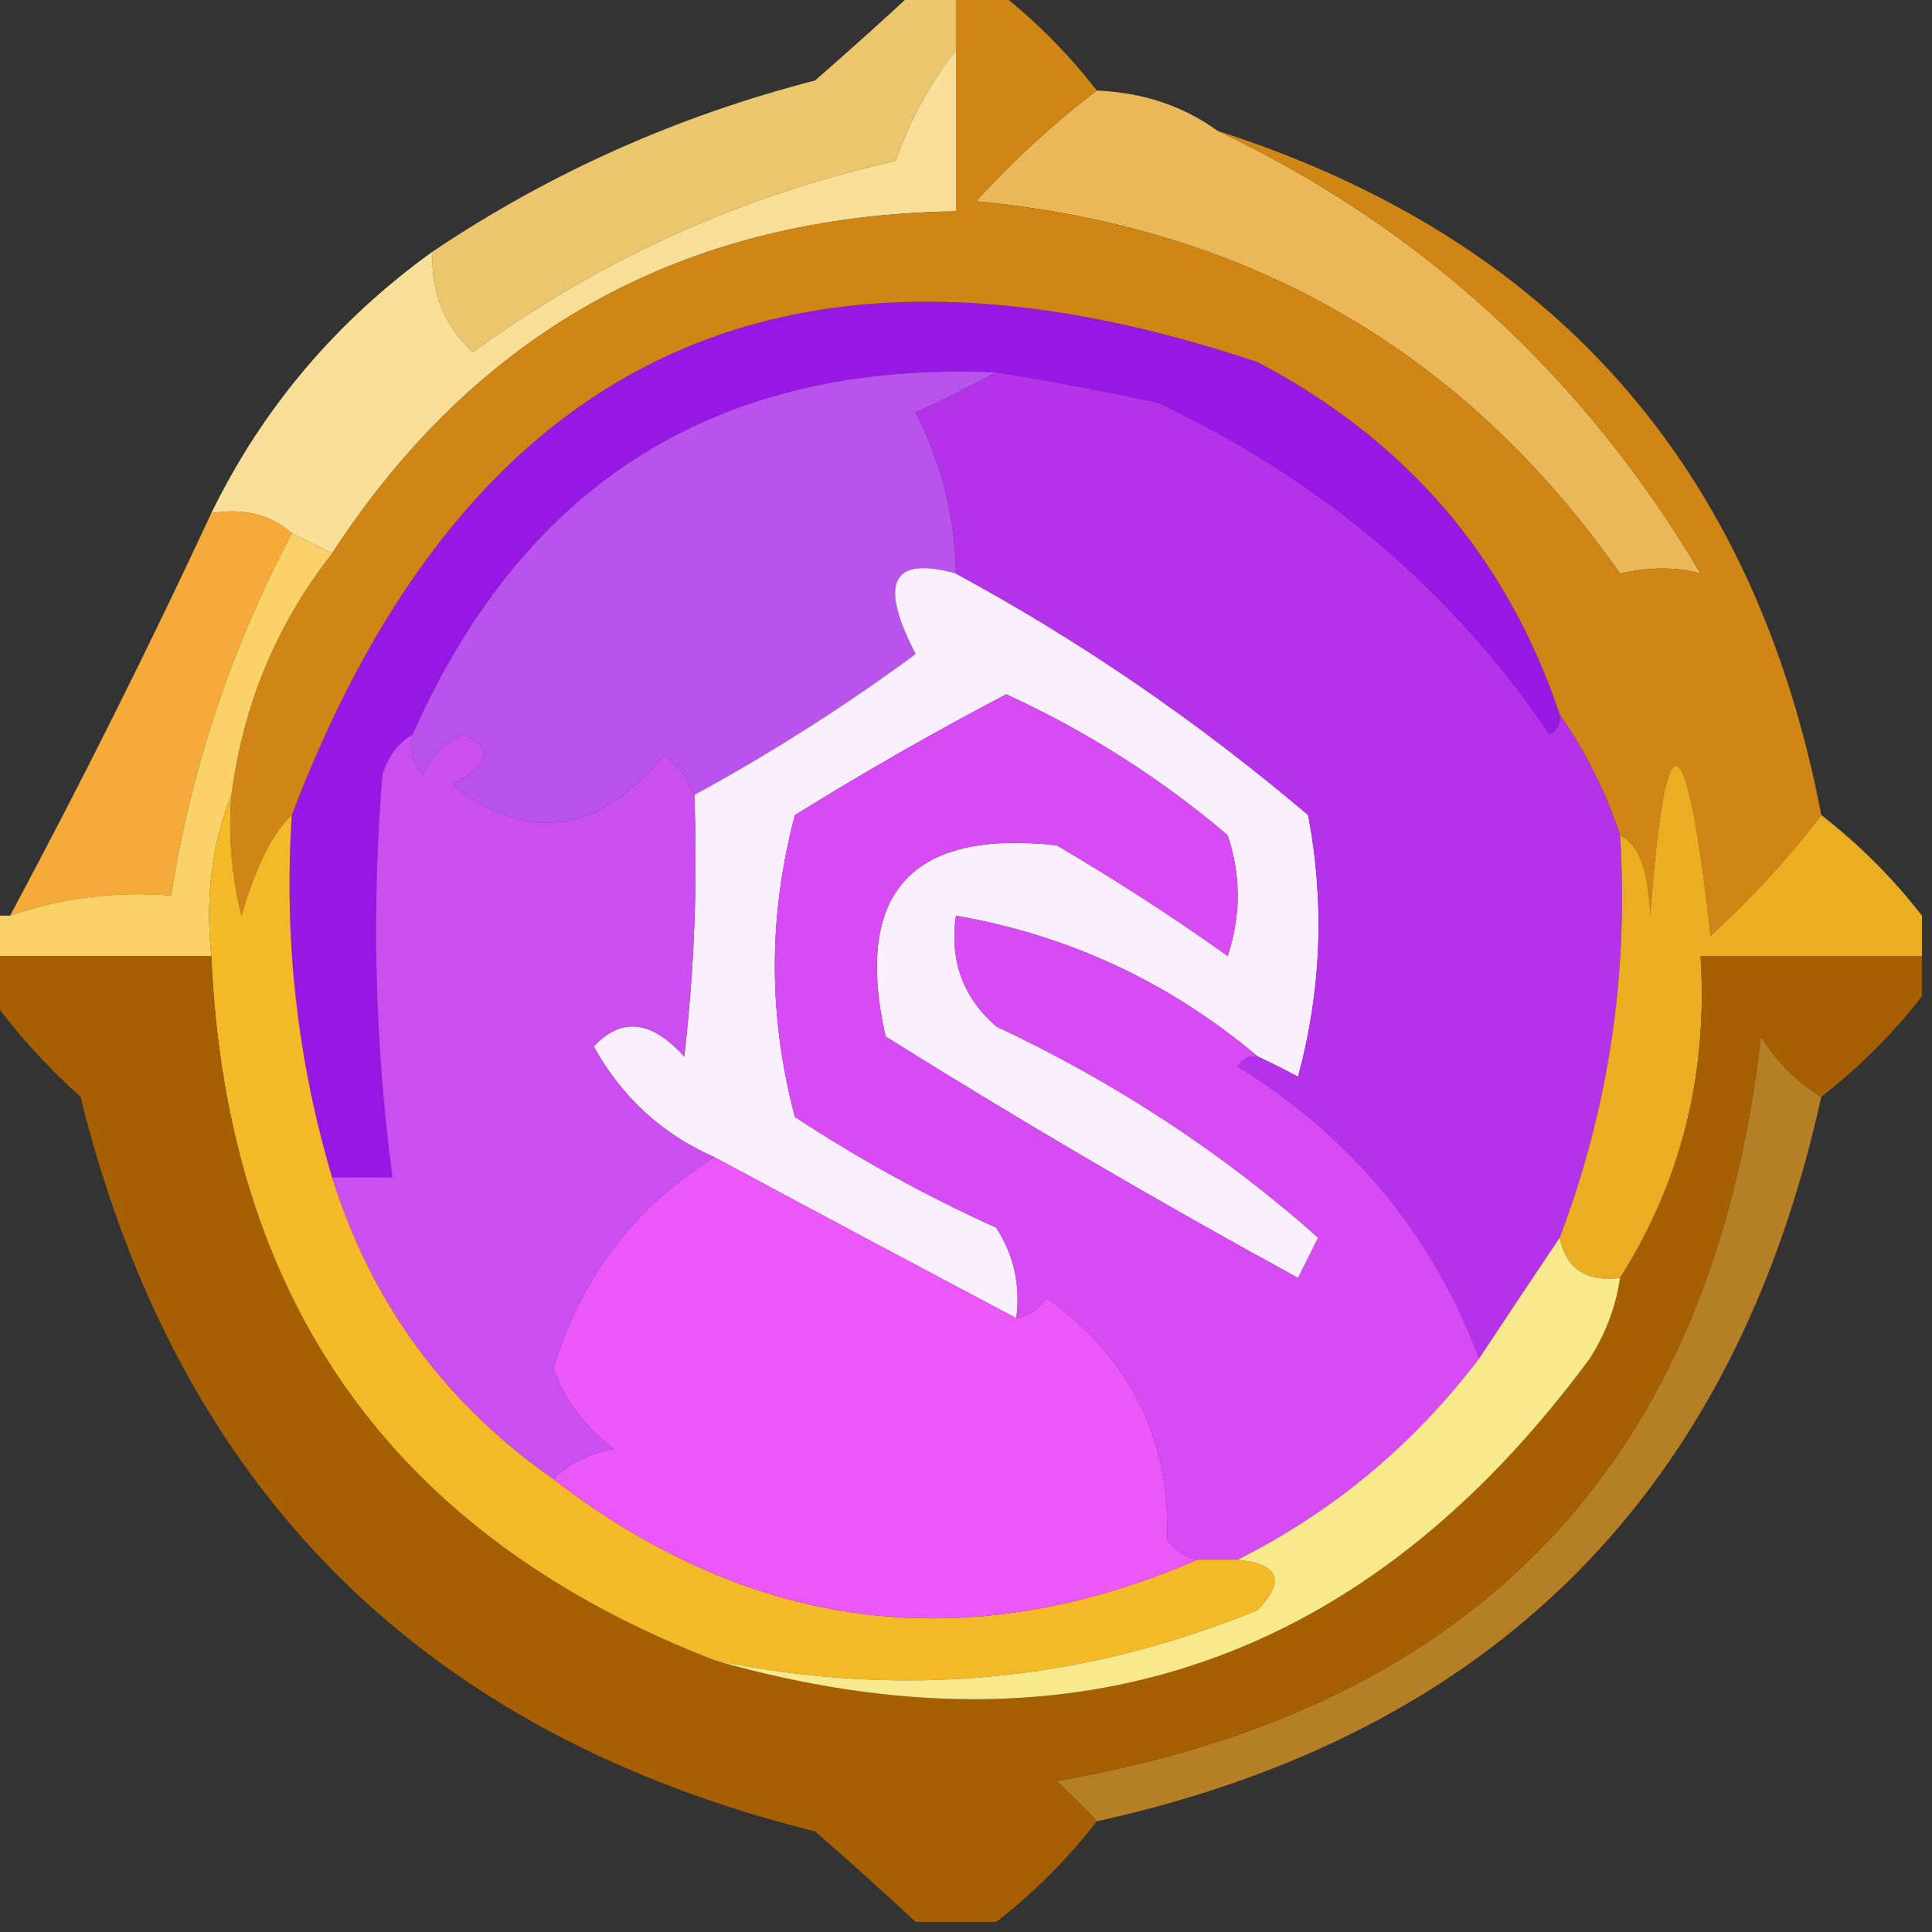 <?xml version="1.0" encoding="UTF-8"?>
<!DOCTYPE svg PUBLIC "-//W3C//DTD SVG 1.1//EN" "http://www.w3.org/Graphics/SVG/1.1/DTD/svg11.dtd">
<svg xmlns="http://www.w3.org/2000/svg" version="1.1" width="96px" height="96px" style="shape-rendering:geometricPrecision; text-rendering:geometricPrecision; image-rendering:optimizeQuality; fill-rule:evenodd; clip-rule:evenodd" xmlns:xlink="http://www.w3.org/1999/xlink">
<rect width="100%" height="100%" fill="#333333" stroke="none"/>
<g><path style="opacity:1" fill="#eab858" d="M 54.5,4.5 C 56.786,4.595 58.786,5.262 60.5,6.5C 70.681,11.344 78.681,18.677 84.5,28.5C 83.336,28.165 82.003,28.165 80.5,28.5C 72.741,17.45 62.075,11.283 48.5,10C 50.396,7.932 52.396,6.099 54.5,4.5 Z"/></g>
<g><path style="opacity:0.923" fill="#fbd272" d="M 45.5,-0.5 C 46.167,-0.5 46.833,-0.5 47.5,-0.5C 47.5,0.5 47.5,1.5 47.5,2.5C 46.229,4.109 45.229,5.942 44.5,8C 36.812,9.726 29.812,12.892 23.5,17.5C 22.05,16.15 21.383,14.483 21.5,12.5C 27.304,8.6 33.637,5.767 40.5,4C 42.239,2.483 43.906,0.983 45.5,-0.5 Z"/></g>
<g><path style="opacity:0.991" fill="#fbe199" d="M 47.5,2.5 C 47.5,5.167 47.5,7.833 47.5,10.5C 34.079,10.707 23.746,16.374 16.5,27.5C 15.833,27.167 15.167,26.833 14.5,26.5C 13.432,25.566 12.099,25.232 10.5,25.5C 13.046,20.281 16.713,15.948 21.5,12.5C 21.383,14.483 22.05,16.15 23.5,17.5C 29.812,12.892 36.812,9.726 44.5,8C 45.229,5.942 46.229,4.109 47.5,2.5 Z"/></g>
<g><path style="opacity:1" fill="#9717e4" d="M 77.5,35.5 C 77.565,35.938 77.399,36.272 77,36.5C 72.142,29.328 65.642,23.828 57.5,20C 54.832,19.433 52.166,18.933 49.5,18.5C 35.748,17.919 26.081,23.919 20.5,36.5C 19.778,36.917 19.278,37.584 19,38.5C 18.454,45.184 18.62,51.851 19.5,58.5C 18.5,58.5 17.5,58.5 16.5,58.5C 14.767,52.654 14.1,46.654 14.5,40.5C 23.195,17.654 39.195,10.155 62.5,18C 69.9,21.891 74.9,27.724 77.5,35.5 Z"/></g>
<g><path style="opacity:1" fill="#cf8615" d="M 47.5,-0.5 C 48.167,-0.5 48.833,-0.5 49.5,-0.5C 51.36,0.939 53.027,2.605 54.5,4.5C 52.396,6.099 50.396,7.932 48.5,10C 62.075,11.283 72.741,17.45 80.5,28.5C 82.003,28.165 83.336,28.165 84.5,28.5C 78.681,18.677 70.681,11.344 60.5,6.5C 77.183,11.854 87.183,23.188 90.5,40.5C 88.901,42.604 87.068,44.604 85,46.5C 83.77,35.586 82.77,35.253 82,45.5C 81.921,43.264 81.421,41.93 80.5,41.5C 79.797,39.371 78.797,37.371 77.5,35.5C 74.9,27.724 69.9,21.891 62.5,18C 39.195,10.155 23.195,17.654 14.5,40.5C 13.543,41.384 12.709,43.05 12,45.5C 11.505,43.527 11.338,41.527 11.5,39.5C 12.077,35.017 13.743,31.017 16.5,27.5C 23.746,16.374 34.079,10.707 47.5,10.5C 47.5,7.833 47.5,5.167 47.5,2.5C 47.5,1.5 47.5,0.5 47.5,-0.5 Z"/></g>
<g><path style="opacity:1" fill="#b853ec" d="M 49.5,18.5 C 48.282,19.161 46.949,19.828 45.5,20.5C 46.785,23.02 47.452,25.687 47.5,28.5C 44.314,27.603 43.647,28.936 45.5,32.5C 41.974,35.094 38.308,37.427 34.5,39.5C 34.217,38.711 33.717,38.044 33,37.5C 29.739,41.443 26.239,41.943 22.5,39C 24.396,37.935 24.563,37.102 23,36.5C 22.055,36.905 21.388,37.572 21,38.5C 20.536,37.906 20.369,37.239 20.5,36.5C 26.081,23.919 35.748,17.919 49.5,18.5 Z"/></g>
<g><path style="opacity:1" fill="#faf0fd" d="M 47.5,28.5 C 53.701,31.86 59.535,35.86 65,40.5C 65.828,44.871 65.661,49.205 64.5,53.5C 63.816,53.137 63.15,52.804 62.5,52.5C 58.126,48.813 53.126,46.479 47.5,45.5C 47.178,47.722 47.845,49.556 49.5,51C 55.42,53.781 60.754,57.281 65.5,61.5C 65.167,62.167 64.833,62.833 64.5,63.5C 57.537,59.699 50.703,55.699 44,51.5C 42.412,44.377 45.246,41.211 52.5,42C 55.419,43.709 58.252,45.542 61,47.5C 61.667,45.5 61.667,43.5 61,41.5C 57.655,38.661 53.989,36.328 50,34.5C 46.435,36.367 42.935,38.367 39.5,40.5C 38.167,45.5 38.167,50.5 39.5,55.5C 42.673,57.587 46.006,59.42 49.5,61C 50.38,62.356 50.714,63.856 50.5,65.5C 45.517,62.862 40.517,60.195 35.5,57.5C 32.904,56.36 30.904,54.527 29.5,52C 30.873,50.521 32.373,50.688 34,52.5C 34.499,48.179 34.666,43.846 34.5,39.5C 38.308,37.427 41.974,35.094 45.5,32.5C 43.647,28.936 44.314,27.603 47.5,28.5 Z"/></g>
<g><path style="opacity:1" fill="#f6aa39" d="M 10.5,25.5 C 12.099,25.232 13.432,25.566 14.5,26.5C 11.496,32.18 9.496,38.18 8.5,44.5C 5.721,44.279 3.054,44.612 0.5,45.5C 4.027,38.912 7.36,32.246 10.5,25.5 Z"/></g>
<g><path style="opacity:1" fill="#b332ea" d="M 49.5,18.5 C 52.166,18.933 54.832,19.433 57.5,20C 65.642,23.828 72.142,29.328 77,36.5C 77.399,36.272 77.565,35.938 77.5,35.5C 78.797,37.371 79.797,39.371 80.5,41.5C 80.934,48.404 79.934,55.071 77.5,61.5C 76.18,63.463 74.847,65.463 73.5,67.5C 71.162,61.325 67.162,56.492 61.5,53C 61.728,52.601 62.062,52.435 62.5,52.5C 63.15,52.804 63.816,53.137 64.5,53.5C 65.661,49.205 65.828,44.871 65,40.5C 59.535,35.86 53.701,31.86 47.5,28.5C 47.452,25.687 46.785,23.02 45.5,20.5C 46.949,19.828 48.282,19.161 49.5,18.5 Z"/></g>
<g><path style="opacity:1" fill="#fbd268" d="M 14.5,26.5 C 15.167,26.833 15.833,27.167 16.5,27.5C 13.743,31.017 12.077,35.017 11.5,39.5C 10.527,41.948 10.194,44.615 10.5,47.5C 6.833,47.5 3.167,47.5 -0.5,47.5C -0.5,46.833 -0.5,46.167 -0.5,45.5C -0.167,45.5 0.167,45.5 0.5,45.5C 3.054,44.612 5.721,44.279 8.5,44.5C 9.496,38.18 11.496,32.18 14.5,26.5 Z"/></g>
<g><path style="opacity:1" fill="#cb4ef1" d="M 20.5,36.5 C 20.369,37.239 20.536,37.906 21,38.5C 21.388,37.572 22.055,36.905 23,36.5C 24.563,37.102 24.396,37.935 22.5,39C 26.239,41.943 29.739,41.443 33,37.5C 33.717,38.044 34.217,38.711 34.5,39.5C 34.666,43.846 34.499,48.179 34,52.5C 32.373,50.688 30.873,50.521 29.5,52C 30.904,54.527 32.904,56.36 35.5,57.5C 31.532,59.973 28.866,63.473 27.5,68C 28.101,69.605 29.101,70.938 30.5,72C 29.262,72.232 28.262,72.732 27.5,73.5C 22.124,69.747 18.458,64.747 16.5,58.5C 17.5,58.5 18.5,58.5 19.5,58.5C 18.62,51.851 18.454,45.184 19,38.5C 19.278,37.584 19.778,36.917 20.5,36.5 Z"/></g>
<g><path style="opacity:1" fill="#ebae22" d="M 90.5,40.5 C 92.395,41.973 94.061,43.64 95.5,45.5C 95.5,46.167 95.5,46.833 95.5,47.5C 91.833,47.5 88.167,47.5 84.5,47.5C 84.874,53.37 83.541,58.703 80.5,63.5C 78.821,63.715 77.821,63.048 77.5,61.5C 79.934,55.071 80.934,48.404 80.5,41.5C 81.421,41.93 81.921,43.264 82,45.5C 82.77,35.253 83.77,35.586 85,46.5C 87.068,44.604 88.901,42.604 90.5,40.5 Z"/></g>
<g><path style="opacity:1" fill="#d74bf4" d="M 62.5,52.5 C 62.062,52.435 61.728,52.601 61.5,53C 67.162,56.492 71.162,61.325 73.5,67.5C 70.239,71.787 66.239,75.12 61.5,77.5C 60.833,77.5 60.167,77.5 59.5,77.5C 58.883,77.389 58.383,77.056 58,76.5C 58.13,71.427 56.13,67.427 52,64.5C 51.617,65.056 51.117,65.389 50.5,65.5C 50.714,63.856 50.38,62.356 49.5,61C 46.006,59.42 42.673,57.587 39.5,55.5C 38.167,50.5 38.167,45.5 39.5,40.5C 42.935,38.367 46.435,36.367 50,34.5C 53.989,36.328 57.655,38.661 61,41.5C 61.667,43.5 61.667,45.5 61,47.5C 58.252,45.542 55.419,43.709 52.5,42C 45.246,41.211 42.412,44.377 44,51.5C 50.703,55.699 57.537,59.699 64.5,63.5C 64.833,62.833 65.167,62.167 65.5,61.5C 60.754,57.281 55.42,53.781 49.5,51C 47.845,49.556 47.178,47.722 47.5,45.5C 53.126,46.479 58.126,48.813 62.5,52.5 Z"/></g>
<g><path style="opacity:1" fill="#f4b926" d="M 11.5,39.5 C 11.338,41.527 11.505,43.527 12,45.5C 12.709,43.05 13.543,41.384 14.5,40.5C 14.1,46.654 14.767,52.654 16.5,58.5C 18.458,64.747 22.124,69.747 27.5,73.5C 37.397,81.102 48.064,82.435 59.5,77.5C 60.167,77.5 60.833,77.5 61.5,77.5C 63.549,77.706 63.883,78.539 62.5,80C 53.776,83.576 44.776,84.409 35.5,82.5C 19.578,76.344 11.245,64.677 10.5,47.5C 10.194,44.615 10.527,41.948 11.5,39.5 Z"/></g>
<g><path style="opacity:0.898" fill="#c38824" d="M 90.5,54.5 C 86.167,74.167 74.167,86.167 54.5,90.5C 53.909,89.849 53.243,89.182 52.5,88.5C 73.456,84.879 85.123,72.546 87.5,51.5C 88.288,52.77 89.288,53.77 90.5,54.5 Z"/></g>
<g><path style="opacity:1" fill="#a75f04" d="M -0.5,47.5 C 3.167,47.5 6.833,47.5 10.5,47.5C 11.245,64.677 19.578,76.344 35.5,82.5C 53.35,87.605 67.85,82.605 79,67.5C 79.791,66.255 80.291,64.922 80.5,63.5C 83.541,58.703 84.874,53.37 84.5,47.5C 88.167,47.5 91.833,47.5 95.5,47.5C 95.5,48.167 95.5,48.833 95.5,49.5C 94.061,51.36 92.395,53.027 90.5,54.5C 89.288,53.77 88.288,52.77 87.5,51.5C 85.123,72.546 73.456,84.879 52.5,88.5C 53.243,89.182 53.909,89.849 54.5,90.5C 53.027,92.395 51.36,94.061 49.5,95.5C 48.167,95.5 46.833,95.5 45.5,95.5C 43.906,94.017 42.239,92.517 40.5,91C 20.973,86.14 8.807,73.973 4,54.5C 2.264,52.937 0.764,51.27 -0.5,49.5C -0.5,48.833 -0.5,48.167 -0.5,47.5 Z"/></g>
<g><path style="opacity:1" fill="#f9e98d" d="M 77.5,61.5 C 77.821,63.048 78.821,63.715 80.5,63.5C 80.291,64.922 79.791,66.255 79,67.5C 67.85,82.605 53.35,87.605 35.5,82.5C 44.776,84.409 53.776,83.576 62.5,80C 63.883,78.539 63.549,77.706 61.5,77.5C 66.239,75.12 70.239,71.787 73.5,67.5C 74.847,65.463 76.18,63.463 77.5,61.5 Z"/></g>
<g><path style="opacity:1" fill="#ec57f9" d="M 35.5,57.5 C 40.517,60.195 45.517,62.862 50.5,65.5C 51.117,65.389 51.617,65.056 52,64.5C 56.13,67.427 58.13,71.427 58,76.5C 58.383,77.056 58.883,77.389 59.5,77.5C 48.064,82.435 37.397,81.102 27.5,73.5C 28.262,72.732 29.262,72.232 30.5,72C 29.101,70.938 28.101,69.605 27.5,68C 28.866,63.473 31.532,59.973 35.5,57.5 Z"/></g>
</svg>
